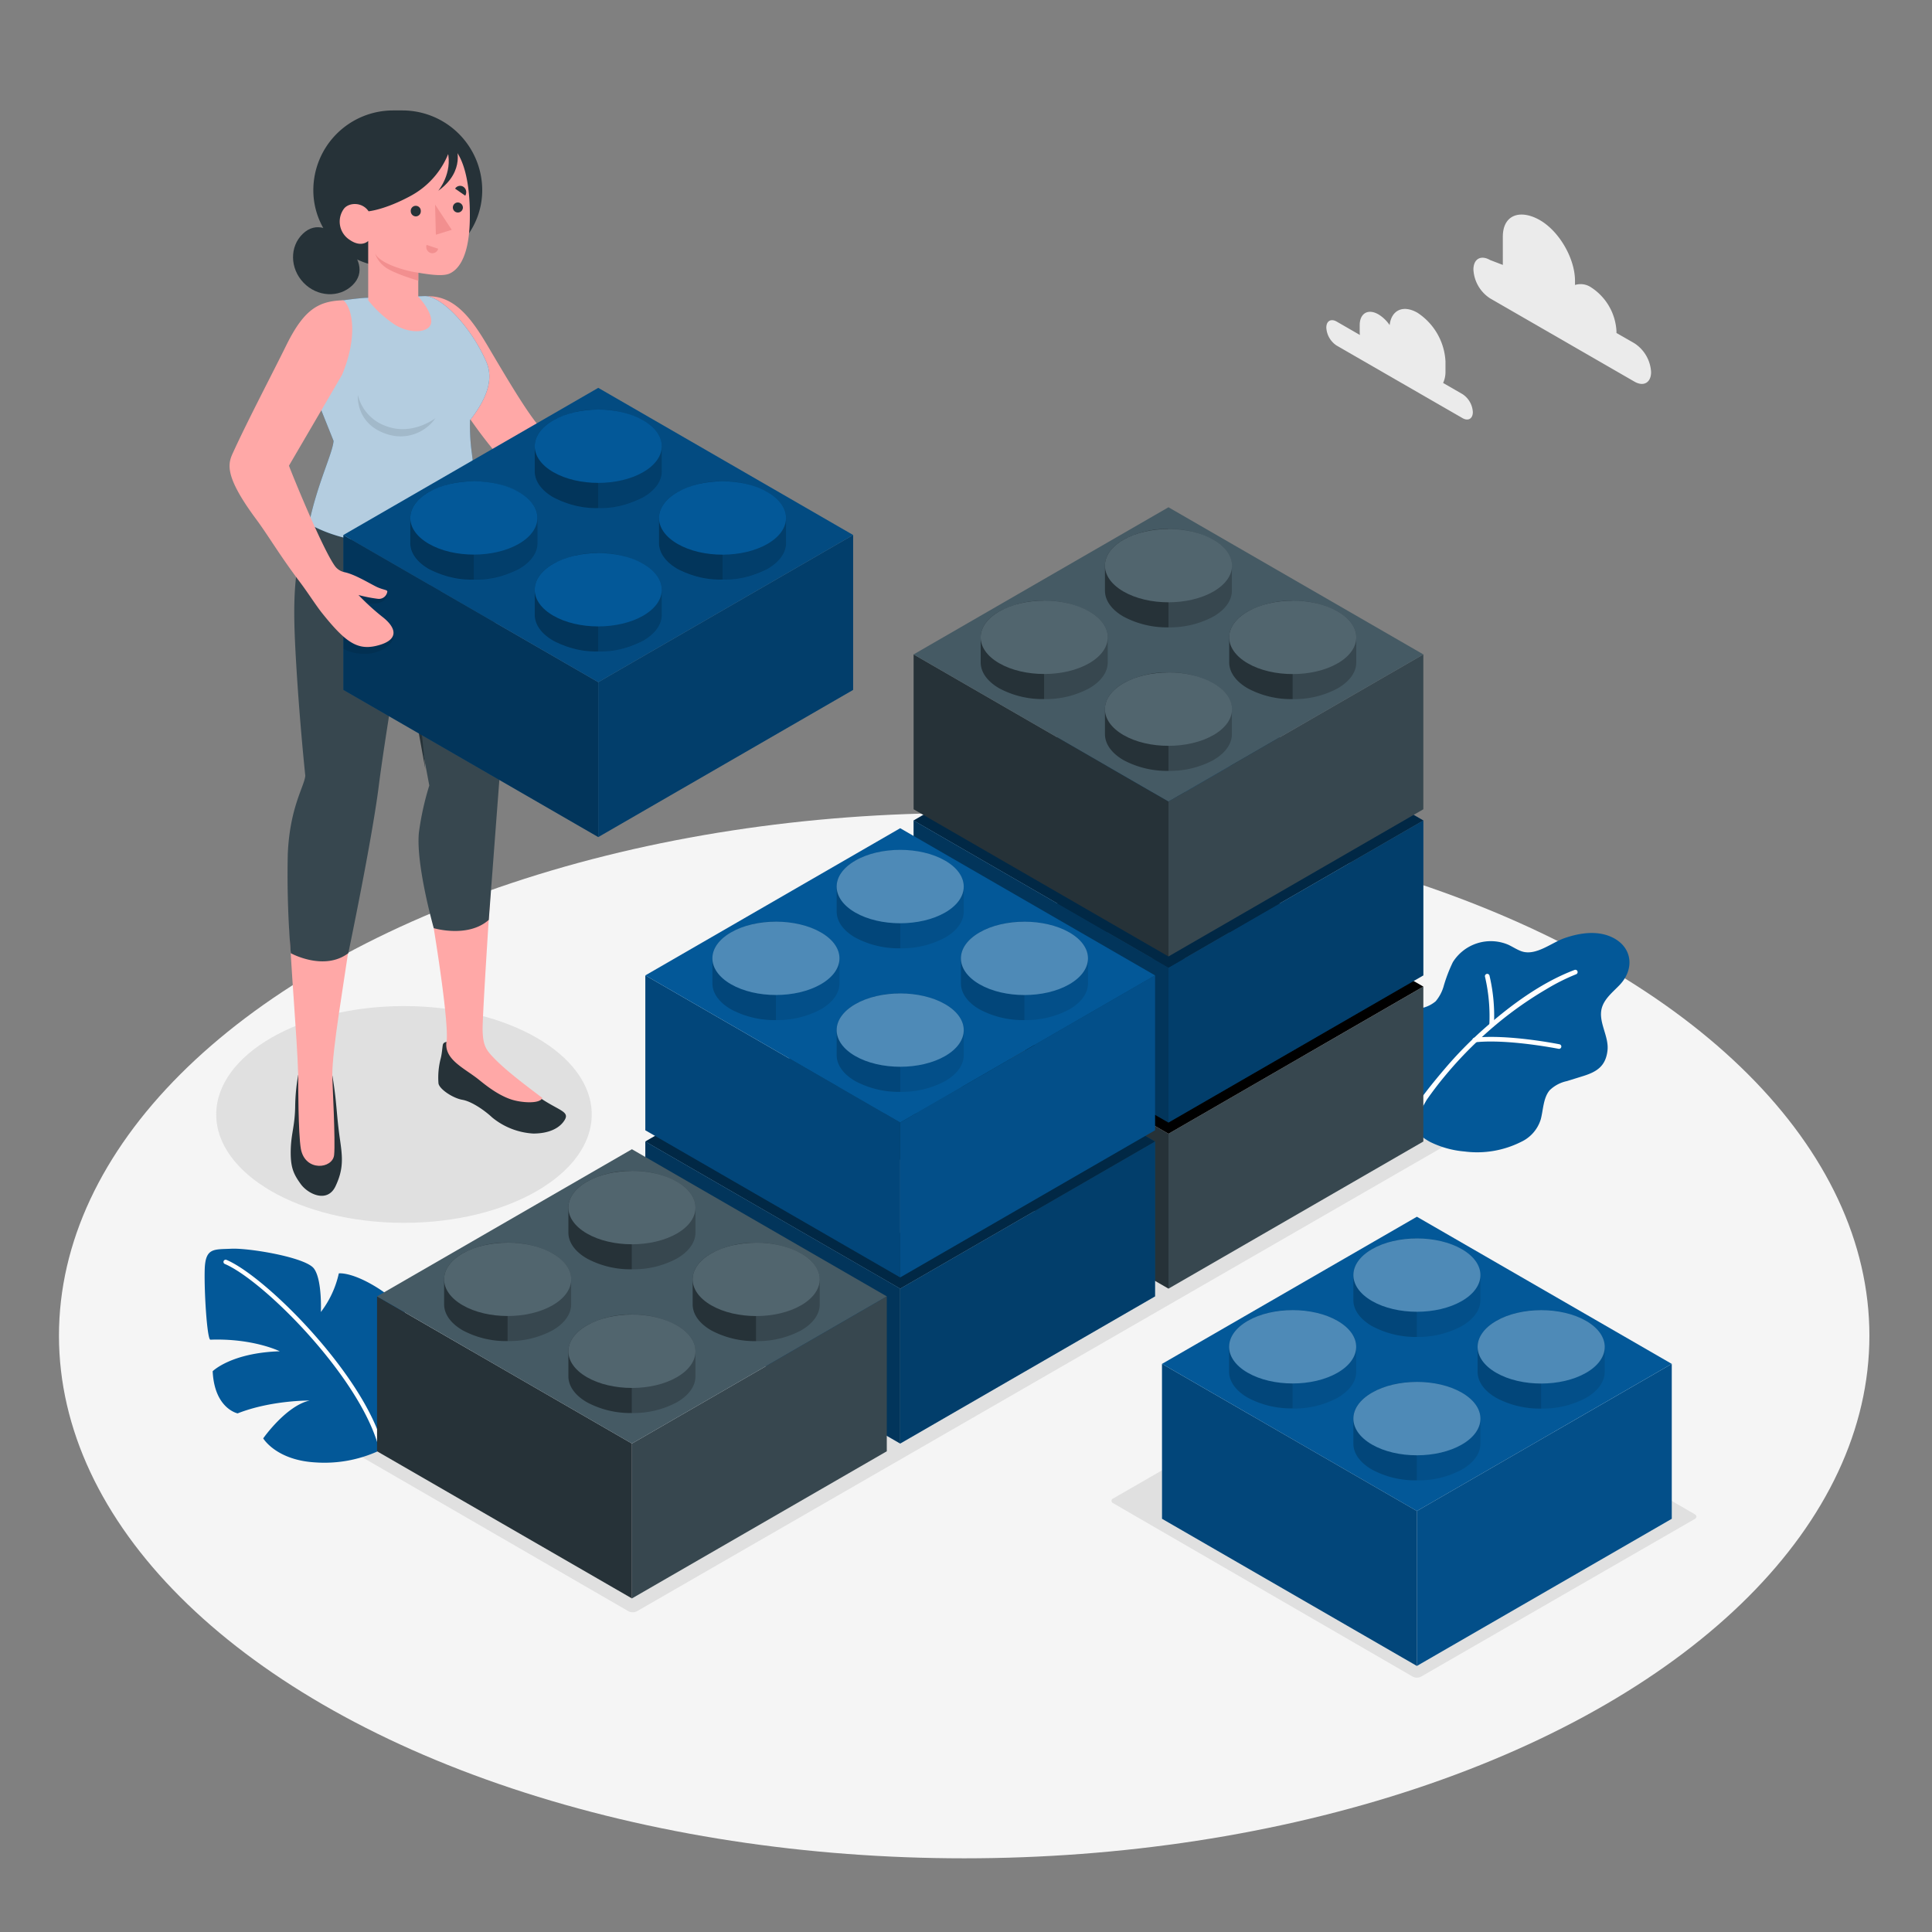 <svg xmlns="http://www.w3.org/2000/svg" viewBox="0 0 500 500"><rect x="0" y="0" width="500" height="500" fill="#808080" stroke="none"/><g id="freepik--Floor--inject-86"><ellipse id="freepik--floor--inject-86" cx="249.53" cy="345.67" rx="234.27" ry="135.26" style="fill:#f5f5f5"></ellipse></g><g id="freepik--Shadows--inject-86"><path id="freepik--Shadow--inject-86" d="M438.58,391.87,361.09,347a2.37,2.37,0,0,0-2.17,0l-70.81,40.79a.66.66,0,0,0,0,1.25l77.5,44.87a2.35,2.35,0,0,0,2.16,0l70.82-40.79C439.18,392.78,439.18,392.22,438.58,391.87Z" style="fill:#e0e0e0"></path><path id="freepik--shadow--inject-86" d="M375,294.68l-77.5-44.87a2.41,2.41,0,0,0-2.16,0L85.17,370.92c-.6.34-.6.9,0,1.25L162.66,417a2.38,2.38,0,0,0,2.16,0L375,295.93A.66.66,0,0,0,375,294.68Z" style="fill:#e0e0e0"></path><ellipse id="freepik--shadow--inject-86" cx="104.55" cy="288.42" rx="48.59" ry="28.05" style="fill:#e0e0e0"></ellipse></g><g id="freepik--Plants--inject-86"><g id="freepik--Plant--inject-86"><path d="M98.73,375.14a33.61,33.61,0,0,1-17.09,3.33c-10.19-.57-13.52-6.22-13.52-6.22s5.87-8.41,12-9.79c0,0-9.91-.11-18.62,3.32,0,0-6-1.2-6.46-10.91,0,0,4.76-4.76,17.37-5.16,0,0-6.88-3.4-17.95-3-.85.14-1.65-12.46-1.48-18.16s2.36-5.16,6.88-5.38,19.22,2.2,21.39,5.13,1.79,11.25,1.79,11.25a25.61,25.61,0,0,0,4.65-10s2.87-.41,8.77,3c10.87,6.27,11.7,13.59,11.81,19.15C108.42,357.87,106.53,369.37,98.73,375.14Z" style="fill:#035898"></path><path d="M98.61,375.7a.59.59,0,0,1-.43-.42c-4.39-18.25-29.82-43.83-40-48.17a.57.57,0,1,1,.45-1.05C69,330.48,94.83,356.48,99.28,375a.55.55,0,0,1-.41.68A.46.46,0,0,1,98.61,375.7Z" style="fill:#fff"></path></g><g id="freepik--plant--inject-86"><path d="M361,284.65a24.83,24.83,0,0,1-1.34-4.86,20.67,20.67,0,0,1,.91-11.11,13.77,13.77,0,0,1,7.67-7.86,8.21,8.21,0,0,0,3.32-1.7,10.54,10.54,0,0,0,2-3.69A39.32,39.32,0,0,1,376,249a11.58,11.58,0,0,1,14.33-4.51c1.14.53,2.18,1.24,3.35,1.67,3.73,1.37,7.83-2.2,11.23-3.38,4.05-1.4,8.78-2.1,12.72,0,4.93,2.64,5.33,8.15,1.52,12.14-1.79,1.87-4,3.58-4.64,6.09-.9,3.63,2,7.29,1.49,11-.5,3.94-2.76,5.39-6.4,6.51l-4.09,1.27a9.07,9.07,0,0,0-4.44,2.35c-1.71,2-1.67,5.18-2.34,7.6a9.51,9.51,0,0,1-5.1,5.79A25.32,25.32,0,0,1,379,298a24.81,24.81,0,0,1-8.85-2.45c-4-2.12-7.24-6.38-9-10.47Z" style="fill:#035898"></path><path d="M365.56,289c1.18.67,3.18-3.68,3.76-4.49,1.47-2.09,3-4.11,4.65-6.08a100,100,0,0,1,9.51-10A95.85,95.85,0,0,1,400.2,256a52.75,52.75,0,0,1,7.7-3.86.6.6,0,0,0,.35-.77.58.58,0,0,0-.76-.35c-8.66,3.27-16.72,9.26-23.57,15.34a101.46,101.46,0,0,0-10.09,10.33c-1.22,1.43-9.55,11.2-8.35,12.2Z" style="fill:#fff"></path><path d="M381.65,269.74h.14c8.42-.91,21.44,1.67,21.57,1.69a.6.6,0,0,0,.7-.47.59.59,0,0,0-.47-.7c-.54-.11-13.32-2.63-21.93-1.71a.59.59,0,0,0,0,1.18Z" style="fill:#fff"></path><path d="M386,265.82h0a.59.59,0,0,0,.63-.56,45.16,45.16,0,0,0-1.16-12.81.6.6,0,0,0-1.16.3,45,45,0,0,1,1.13,12.44A.6.6,0,0,0,386,265.82Z" style="fill:#fff"></path></g></g><g id="freepik--Blocks--inject-86"><g id="freepik--black-block--inject-86"><polygon points="368.36 295.42 302.4 333.5 302.4 293.42 368.36 255.33 368.36 295.42" style="fill:#37474f"></polygon><polygon points="236.44 295.42 302.4 333.5 302.4 293.42 236.44 255.33 236.44 295.42" style="fill:#263238"></polygon><polygon points="368.36 255.33 302.4 217.25 236.44 255.33 302.4 293.42 368.36 255.33"></polygon><path d="M314,262.79c3.21,1.85,4.81,4.28,4.81,6.71V276c0,2.43-1.6,4.86-4.81,6.71a23.81,23.81,0,0,1-11.63,2.78V260A23.7,23.7,0,0,1,314,262.79Z" style="fill:#37474f"></path><path d="M290.77,262.79c-3.21,1.85-4.81,4.28-4.81,6.71V276c0,2.43,1.6,4.86,4.81,6.71a23.81,23.81,0,0,0,11.63,2.78V260A23.7,23.7,0,0,0,290.77,262.79Z" style="fill:#263238"></path><path d="M290.77,262.79c-6.42,3.7-6.42,9.71,0,13.42s16.83,3.71,23.26,0,6.42-9.72,0-13.42S297.19,259.08,290.77,262.79Z" style="fill:#455a64"></path><path d="M290.77,262.79c-6.42,3.7-6.42,9.71,0,13.42s16.83,3.71,23.26,0,6.42-9.72,0-13.42S297.19,259.08,290.77,262.79Z" style="fill:#fff;opacity:0.07"></path><path d="M314,225.64c3.21,1.85,4.81,4.28,4.81,6.71v6.49c0,2.43-1.6,4.86-4.81,6.71a23.7,23.7,0,0,1-11.63,2.78V222.86A23.81,23.81,0,0,1,314,225.64Z" style="fill:#37474f"></path><path d="M290.77,225.64c-3.21,1.85-4.81,4.28-4.81,6.71v6.49c0,2.43,1.6,4.86,4.81,6.71a23.7,23.7,0,0,0,11.63,2.78V222.86A23.81,23.81,0,0,0,290.77,225.64Z" style="fill:#263238"></path><path d="M290.77,225.64c-6.42,3.71-6.42,9.72,0,13.43s16.83,3.7,23.26,0,6.42-9.72,0-13.43S297.19,221.93,290.77,225.64Z" style="fill:#455a64"></path><path d="M290.77,225.64c-6.42,3.71-6.42,9.72,0,13.43s16.83,3.7,23.26,0,6.42-9.72,0-13.43S297.19,221.93,290.77,225.64Z" style="fill:#fff;opacity:0.07"></path><path d="M346.18,244.22c3.21,1.85,4.82,4.28,4.82,6.71v6.49c0,2.43-1.61,4.86-4.82,6.71a23.77,23.77,0,0,1-11.62,2.78V241.44A23.66,23.66,0,0,1,346.18,244.22Z" style="fill:#37474f"></path><path d="M322.93,244.22c-3.21,1.85-4.81,4.28-4.81,6.71v6.49c0,2.43,1.6,4.86,4.81,6.71a23.81,23.81,0,0,0,11.63,2.78V241.44A23.7,23.7,0,0,0,322.93,244.22Z" style="fill:#263238"></path><path d="M322.93,244.22c-6.42,3.7-6.42,9.71,0,13.42s16.83,3.71,23.25,0,6.43-9.72,0-13.42S329.35,240.51,322.93,244.22Z" style="fill:#455a64"></path><path d="M322.93,244.22c-6.42,3.7-6.42,9.71,0,13.42s16.83,3.71,23.25,0,6.43-9.72,0-13.42S329.35,240.51,322.93,244.22Z" style="fill:#fff;opacity:0.07"></path><path d="M281.87,244.2c3.21,1.86,4.81,4.29,4.81,6.72v6.49c0,2.42-1.6,4.85-4.81,6.71a23.81,23.81,0,0,1-11.63,2.78V241.42A23.81,23.81,0,0,1,281.87,244.2Z" style="fill:#37474f"></path><path d="M258.61,244.2c-3.21,1.86-4.81,4.29-4.81,6.72v6.49c0,2.42,1.6,4.85,4.81,6.71a23.81,23.81,0,0,0,11.63,2.78V241.42A23.81,23.81,0,0,0,258.61,244.2Z" style="fill:#263238"></path><path d="M258.61,244.2c-6.42,3.71-6.42,9.72,0,13.43s16.84,3.71,23.26,0,6.42-9.72,0-13.43S265,240.5,258.61,244.2Z" style="fill:#455a64"></path><path d="M258.61,244.2c-6.42,3.71-6.42,9.72,0,13.43s16.84,3.71,23.26,0,6.42-9.72,0-13.43S265,240.5,258.61,244.2Z" style="fill:#fff;opacity:0.07"></path></g><g id="freepik--color-block--inject-86"><polygon points="432.65 393.06 366.69 431.14 366.69 391.05 432.65 352.97 432.65 393.06" style="fill:#035898"></polygon><polygon points="432.65 393.06 366.69 431.14 366.69 391.05 432.65 352.97 432.65 393.06" style="opacity:0.1"></polygon><polygon points="300.74 393.06 366.69 431.14 366.69 391.05 300.73 352.97 300.74 393.06" style="fill:#035898"></polygon><polygon points="300.74 393.06 366.69 431.14 366.69 391.05 300.73 352.97 300.74 393.06" style="opacity:0.2"></polygon><polygon points="432.65 352.97 366.69 314.89 300.73 352.97 366.69 391.05 432.65 352.97" style="fill:#035898"></polygon><path d="M383.13,330c0-2.43-1.6-4.86-4.81-6.71-6.42-3.71-16.83-3.71-23.25,0-3.21,1.85-4.82,4.28-4.82,6.71v6.49c0,2.43,1.61,4.85,4.82,6.71,6.42,3.71,16.83,3.71,23.25,0,3.21-1.86,4.82-4.28,4.81-6.71Z" style="fill:#035898"></path><path d="M378.32,323.28c3.21,1.85,4.82,4.28,4.81,6.71v6.49c0,2.43-1.6,4.85-4.81,6.71A23.81,23.81,0,0,1,366.69,346V320.5A23.7,23.7,0,0,1,378.32,323.28Z" style="opacity:0.1"></path><path d="M355.07,323.28c-3.21,1.85-4.82,4.28-4.82,6.71v6.49c0,2.43,1.61,4.85,4.82,6.71A23.8,23.8,0,0,0,366.69,346V320.5A23.69,23.69,0,0,0,355.07,323.28Z" style="opacity:0.2"></path><path d="M355.07,323.28c-6.42,3.7-6.42,9.71,0,13.42s16.83,3.71,23.25,0,6.42-9.72,0-13.42S361.49,319.57,355.07,323.28Z" style="fill:#035898"></path><path d="M355.07,323.28c-6.42,3.7-6.42,9.71,0,13.42s16.83,3.71,23.25,0,6.42-9.72,0-13.42S361.49,319.57,355.07,323.28Z" style="fill:#fff;opacity:0.3"></path><path d="M383.13,367.13c0-2.42-1.6-4.85-4.81-6.71-6.42-3.71-16.83-3.71-23.25,0-3.21,1.86-4.82,4.28-4.82,6.71v6.49c0,2.43,1.61,4.86,4.82,6.71,6.42,3.71,16.83,3.71,23.25,0,3.21-1.85,4.82-4.28,4.81-6.71Z" style="fill:#035898"></path><path d="M378.32,360.42c3.21,1.86,4.82,4.28,4.81,6.71v6.49c0,2.43-1.6,4.86-4.81,6.71a23.59,23.59,0,0,1-11.63,2.78V357.64A23.81,23.81,0,0,1,378.32,360.42Z" style="opacity:0.1"></path><path d="M355.07,360.42c-3.21,1.86-4.82,4.28-4.82,6.71v6.49c0,2.43,1.61,4.86,4.82,6.71a23.58,23.58,0,0,0,11.62,2.78V357.64A23.8,23.8,0,0,0,355.07,360.42Z" style="opacity:0.2"></path><path d="M355.07,360.42c-6.42,3.71-6.42,9.72,0,13.43s16.83,3.7,23.25,0,6.42-9.72,0-13.43S361.49,356.71,355.07,360.42Z" style="fill:#035898"></path><path d="M355.07,360.42c-6.42,3.71-6.42,9.72,0,13.43s16.83,3.7,23.25,0,6.42-9.72,0-13.43S361.49,356.71,355.07,360.42Z" style="fill:#fff;opacity:0.3"></path><path d="M351,348.55c0-2.43-1.61-4.86-4.82-6.71-6.42-3.71-16.83-3.71-23.25,0-3.21,1.85-4.82,4.28-4.82,6.71V355c0,2.43,1.61,4.86,4.82,6.71,6.42,3.71,16.83,3.71,23.25,0,3.21-1.85,4.82-4.28,4.82-6.71C351,353.24,351,350.35,351,348.55Z" style="fill:#035898"></path><path d="M346.16,341.84c3.21,1.85,4.82,4.28,4.82,6.71,0,1.8,0,4.69,0,6.49,0,2.43-1.61,4.86-4.82,6.71a23.7,23.7,0,0,1-11.63,2.78V339.06A23.81,23.81,0,0,1,346.16,341.84Z" style="opacity:0.1"></path><path d="M322.91,341.84c-3.21,1.85-4.82,4.28-4.82,6.71V355c0,2.43,1.61,4.86,4.82,6.71a23.69,23.69,0,0,0,11.62,2.78V339.06A23.8,23.8,0,0,0,322.91,341.84Z" style="opacity:0.2"></path><path d="M322.91,341.84c-6.42,3.71-6.42,9.72,0,13.42s16.83,3.71,23.25,0,6.42-9.71,0-13.42S329.33,338.13,322.91,341.84Z" style="fill:#035898"></path><path d="M322.91,341.84c-6.42,3.71-6.42,9.72,0,13.42s16.83,3.71,23.25,0,6.42-9.71,0-13.42S329.33,338.13,322.91,341.84Z" style="fill:#fff;opacity:0.3"></path><path d="M415.29,348.56c0-2.43-1.6-4.86-4.81-6.71-6.42-3.71-16.83-3.71-23.25,0-3.22,1.85-4.82,4.28-4.82,6.71v6.49c0,2.43,1.6,4.86,4.81,6.71,6.43,3.71,16.84,3.71,23.26,0,3.21-1.85,4.81-4.28,4.81-6.71Z" style="fill:#035898"></path><path d="M410.48,341.85c3.21,1.85,4.81,4.28,4.81,6.71v6.49c0,2.43-1.6,4.86-4.81,6.71a23.7,23.7,0,0,1-11.63,2.78V339.07A23.81,23.81,0,0,1,410.48,341.85Z" style="opacity:0.1"></path><path d="M387.23,341.85c-3.22,1.85-4.82,4.28-4.82,6.71v6.49c0,2.43,1.6,4.86,4.81,6.71a23.73,23.73,0,0,0,11.63,2.78V339.07A23.77,23.77,0,0,0,387.23,341.85Z" style="opacity:0.2"></path><path d="M387.23,341.85c-6.43,3.71-6.43,9.72,0,13.43s16.84,3.7,23.26,0,6.42-9.72,0-13.43S393.65,338.14,387.23,341.85Z" style="fill:#035898"></path><path d="M387.23,341.85c-6.43,3.71-6.43,9.72,0,13.43s16.84,3.7,23.26,0,6.42-9.72,0-13.43S393.65,338.14,387.23,341.85Z" style="fill:#fff;opacity:0.3"></path></g><g id="freepik--dark-color-block--inject-86"><polygon points="368.36 252.43 302.4 290.51 302.4 250.42 368.36 212.34 368.36 252.43" style="fill:#035898"></polygon><polygon points="368.36 252.43 302.4 290.51 302.4 250.42 368.36 212.34 368.36 252.43" style="opacity:0.3"></polygon><polygon points="236.44 252.43 302.4 290.51 302.4 250.42 236.44 212.34 236.44 252.43" style="fill:#035898"></polygon><polygon points="236.44 252.43 302.4 290.51 302.4 250.42 236.44 212.34 236.44 252.43" style="opacity:0.4"></polygon><polygon points="368.36 212.34 302.4 174.26 236.44 212.34 302.4 250.42 368.36 212.34" style="fill:#035898"></polygon><polygon points="368.36 212.34 302.4 174.26 236.44 212.34 302.4 250.42 368.36 212.34" style="opacity:0.55"></polygon><path d="M318.84,189.36c0-2.43-1.6-4.86-4.81-6.71-6.42-3.71-16.84-3.71-23.26,0-3.21,1.85-4.81,4.28-4.81,6.71v6.49c0,2.43,1.6,4.86,4.81,6.71,6.42,3.71,16.83,3.71,23.26,0,3.21-1.85,4.81-4.28,4.81-6.71Z" style="fill:#035898"></path><path d="M314,182.65c3.21,1.85,4.81,4.28,4.81,6.71v6.49c0,2.43-1.6,4.86-4.81,6.71a23.81,23.81,0,0,1-11.63,2.78V179.87A23.7,23.7,0,0,1,314,182.65Z" style="opacity:0.3"></path><path d="M290.77,182.65c-3.21,1.85-4.81,4.28-4.81,6.71v6.49c0,2.43,1.6,4.86,4.81,6.71a23.81,23.81,0,0,0,11.63,2.78V179.87A23.7,23.7,0,0,0,290.77,182.65Z" style="opacity:0.4"></path><path d="M290.77,182.65c-6.42,3.7-6.42,9.71,0,13.42s16.83,3.71,23.26,0,6.42-9.72,0-13.42S297.19,178.94,290.77,182.65Z" style="fill:#035898"></path><path d="M290.77,182.65c-6.42,3.7-6.42,9.71,0,13.42s16.83,3.71,23.26,0,6.42-9.72,0-13.42S297.19,178.94,290.77,182.65Z" style="fill:#fff;opacity:0.3"></path><path d="M318.84,226.51c0-2.43-1.6-4.86-4.81-6.72-6.42-3.7-16.84-3.7-23.26,0-3.21,1.86-4.81,4.29-4.81,6.71V233c0,2.43,1.6,4.86,4.81,6.72,6.42,3.7,16.83,3.7,23.26,0,3.21-1.86,4.81-4.29,4.81-6.72Z" style="fill:#035898"></path><path d="M314,219.79c3.21,1.86,4.81,4.29,4.81,6.71V233c0,2.43-1.6,4.86-4.81,6.72a23.81,23.81,0,0,1-11.63,2.78V217A23.81,23.81,0,0,1,314,219.79Z" style="opacity:0.3"></path><path d="M290.77,219.79c-3.21,1.86-4.81,4.29-4.81,6.71V233c0,2.43,1.6,4.86,4.81,6.72a23.81,23.81,0,0,0,11.63,2.78V217A23.81,23.81,0,0,0,290.77,219.79Z" style="opacity:0.4"></path><path d="M290.77,219.79c-6.42,3.71-6.42,9.72,0,13.43s16.83,3.71,23.26,0,6.42-9.72,0-13.43S297.19,216.09,290.77,219.79Z" style="fill:#035898"></path><path d="M290.77,219.79c-6.42,3.71-6.42,9.72,0,13.43s16.83,3.71,23.26,0,6.42-9.72,0-13.43S297.19,216.09,290.77,219.79Z" style="fill:#fff;opacity:0.3"></path><path d="M286.68,207.92c0-2.43-1.6-4.86-4.81-6.71-6.42-3.71-16.83-3.71-23.26,0-3.21,1.85-4.81,4.28-4.81,6.71v6.49c0,2.43,1.6,4.86,4.81,6.71,6.42,3.71,16.84,3.71,23.26,0,3.21-1.85,4.81-4.28,4.81-6.71Z" style="fill:#035898"></path><path d="M281.87,201.21c3.21,1.85,4.81,4.28,4.81,6.71v6.49c0,2.43-1.6,4.86-4.81,6.71a23.7,23.7,0,0,1-11.63,2.78V198.43A23.81,23.81,0,0,1,281.87,201.21Z" style="opacity:0.3"></path><path d="M258.61,201.21c-3.21,1.85-4.81,4.28-4.81,6.71v6.49c0,2.43,1.6,4.86,4.81,6.71a23.7,23.7,0,0,0,11.63,2.78V198.43A23.81,23.81,0,0,0,258.61,201.21Z" style="opacity:0.4"></path><path d="M258.61,201.21c-6.42,3.71-6.42,9.72,0,13.43s16.84,3.7,23.26,0,6.42-9.72,0-13.43S265,197.5,258.61,201.21Z" style="fill:#035898"></path><path d="M258.61,201.21c-6.42,3.71-6.42,9.72,0,13.43s16.84,3.7,23.26,0,6.42-9.72,0-13.43S265,197.5,258.61,201.21Z" style="fill:#fff;opacity:0.3"></path><path d="M351,207.93c0-2.42-1.6-4.85-4.82-6.71-6.42-3.71-16.83-3.71-23.25,0-3.21,1.86-4.81,4.28-4.81,6.71v6.49c0,2.43,1.6,4.86,4.81,6.71,6.42,3.71,16.83,3.71,23.25,0,3.22-1.85,4.82-4.28,4.82-6.71Z" style="fill:#035898"></path><path d="M346.18,201.22c3.21,1.86,4.82,4.28,4.82,6.71v6.49c0,2.43-1.61,4.86-4.82,6.71a23.66,23.66,0,0,1-11.62,2.78V198.44A23.77,23.77,0,0,1,346.18,201.22Z" style="opacity:0.3"></path><path d="M322.93,201.22c-3.21,1.86-4.81,4.28-4.81,6.71v6.49c0,2.43,1.6,4.86,4.81,6.71a23.7,23.7,0,0,0,11.63,2.78V198.44A23.81,23.81,0,0,0,322.93,201.22Z" style="opacity:0.4"></path><path d="M322.93,201.22c-6.42,3.71-6.42,9.72,0,13.43s16.83,3.7,23.25,0,6.43-9.72,0-13.43S329.35,197.51,322.93,201.22Z" style="fill:#035898"></path><path d="M322.93,201.22c-6.42,3.71-6.42,9.72,0,13.43s16.83,3.7,23.25,0,6.43-9.72,0-13.43S329.35,197.51,322.93,201.22Z" style="fill:#fff;opacity:0.3"></path></g><g id="freepik--dark-color-block--inject-86"><polygon points="298.93 335.5 232.97 373.59 232.97 333.5 298.93 295.42 298.93 335.5" style="fill:#035898"></polygon><polygon points="298.93 335.5 232.97 373.59 232.97 333.5 298.93 295.42 298.93 335.5" style="opacity:0.3"></polygon><polygon points="167.01 335.5 232.97 373.59 232.97 333.5 167.01 295.42 167.01 335.5" style="fill:#035898"></polygon><polygon points="167.01 335.5 232.97 373.59 232.97 333.5 167.01 295.42 167.01 335.5" style="opacity:0.4"></polygon><polygon points="298.93 295.42 232.97 257.34 167.01 295.42 232.97 333.5 298.93 295.42" style="fill:#035898"></polygon><polygon points="298.93 295.42 232.97 257.34 167.01 295.42 232.97 333.5 298.93 295.42" style="opacity:0.55"></polygon><path d="M249.41,272.44c0-2.43-1.6-4.86-4.81-6.71-6.42-3.71-16.83-3.71-23.26,0-3.21,1.85-4.81,4.28-4.81,6.71v6.49c0,2.43,1.6,4.86,4.81,6.71,6.42,3.71,16.84,3.71,23.26,0,3.21-1.85,4.81-4.28,4.81-6.71Z" style="fill:#035898"></path><path d="M244.6,265.73c3.21,1.85,4.81,4.28,4.81,6.71v6.49c0,2.43-1.6,4.86-4.81,6.71A23.81,23.81,0,0,1,233,288.42V263A23.7,23.7,0,0,1,244.6,265.73Z" style="opacity:0.3"></path><path d="M221.34,265.73c-3.21,1.85-4.81,4.28-4.81,6.71v6.49c0,2.43,1.6,4.86,4.81,6.71A23.81,23.81,0,0,0,233,288.42V263A23.7,23.7,0,0,0,221.34,265.73Z" style="opacity:0.4"></path><path d="M221.34,265.73c-6.42,3.7-6.42,9.71,0,13.42s16.84,3.71,23.26,0,6.42-9.72,0-13.42S227.77,262,221.34,265.73Z" style="fill:#035898"></path><path d="M221.34,265.73c-6.42,3.7-6.42,9.71,0,13.42s16.84,3.71,23.26,0,6.42-9.72,0-13.42S227.77,262,221.34,265.73Z" style="fill:#fff;opacity:0.3"></path><path d="M249.41,309.58c0-2.42-1.6-4.85-4.81-6.71-6.42-3.71-16.83-3.71-23.26,0-3.21,1.86-4.81,4.28-4.81,6.71v6.49c0,2.43,1.6,4.86,4.81,6.71,6.42,3.71,16.84,3.71,23.26,0,3.21-1.85,4.81-4.28,4.81-6.71Z" style="fill:#035898"></path><path d="M244.6,302.87c3.21,1.86,4.81,4.28,4.81,6.71v6.49c0,2.43-1.6,4.86-4.81,6.71A23.71,23.71,0,0,1,233,325.57V300.09A23.81,23.81,0,0,1,244.6,302.87Z" style="opacity:0.3"></path><path d="M221.34,302.87c-3.21,1.86-4.81,4.28-4.81,6.71v6.49c0,2.43,1.6,4.86,4.81,6.71A23.71,23.71,0,0,0,233,325.57V300.09A23.81,23.81,0,0,0,221.34,302.87Z" style="opacity:0.4"></path><path d="M221.34,302.87c-6.42,3.71-6.42,9.72,0,13.43s16.84,3.7,23.26,0,6.42-9.72,0-13.43S227.77,299.16,221.34,302.87Z" style="fill:#035898"></path><path d="M221.34,302.87c-6.42,3.71-6.42,9.72,0,13.43s16.84,3.7,23.26,0,6.42-9.72,0-13.43S227.77,299.16,221.34,302.87Z" style="fill:#fff;opacity:0.3"></path><path d="M217.25,291c0-2.43-1.6-4.86-4.81-6.71-6.42-3.71-16.83-3.71-23.26,0-3.21,1.85-4.81,4.28-4.81,6.71v6.49c0,2.43,1.6,4.86,4.81,6.71,6.42,3.71,16.84,3.71,23.26,0,3.21-1.85,4.81-4.28,4.81-6.71Z" style="fill:#035898"></path><path d="M212.44,284.29c3.21,1.85,4.81,4.28,4.81,6.71v6.49c0,2.43-1.6,4.86-4.81,6.71A23.7,23.7,0,0,1,200.81,307V281.51A23.81,23.81,0,0,1,212.44,284.29Z" style="opacity:0.3"></path><path d="M189.18,284.29c-3.21,1.85-4.81,4.28-4.81,6.71v6.49c0,2.43,1.6,4.86,4.81,6.71A23.7,23.7,0,0,0,200.81,307V281.51A23.84,23.84,0,0,0,189.18,284.29Z" style="opacity:0.4"></path><path d="M189.18,284.29c-6.42,3.71-6.42,9.72,0,13.42s16.84,3.71,23.26,0,6.42-9.71,0-13.42S195.61,280.58,189.18,284.29Z" style="fill:#035898"></path><path d="M189.18,284.29c-6.42,3.71-6.42,9.72,0,13.42s16.84,3.71,23.26,0,6.42-9.71,0-13.42S195.61,280.58,189.18,284.29Z" style="fill:#fff;opacity:0.3"></path><path d="M281.57,291c0-2.43-1.6-4.85-4.82-6.71-6.42-3.71-16.83-3.71-23.25,0-3.21,1.85-4.81,4.28-4.81,6.71v6.49c0,2.43,1.6,4.86,4.81,6.71,6.42,3.71,16.83,3.71,23.25,0,3.22-1.85,4.82-4.28,4.82-6.71Z" style="fill:#035898"></path><path d="M276.75,284.3c3.21,1.85,4.82,4.28,4.82,6.71v6.49c0,2.43-1.6,4.86-4.81,6.71A23.73,23.73,0,0,1,265.13,307V281.52A23.77,23.77,0,0,1,276.75,284.3Z" style="opacity:0.3"></path><path d="M253.5,284.3c-3.21,1.85-4.81,4.28-4.81,6.71v6.49c0,2.43,1.6,4.86,4.81,6.71A23.7,23.7,0,0,0,265.13,307V281.52A23.81,23.81,0,0,0,253.5,284.3Z" style="opacity:0.4"></path><path d="M253.5,284.3c-6.42,3.71-6.42,9.72,0,13.43s16.83,3.7,23.25,0,6.43-9.72,0-13.43S259.92,280.59,253.5,284.3Z" style="fill:#035898"></path><path d="M253.5,284.3c-6.42,3.71-6.42,9.72,0,13.43s16.83,3.7,23.25,0,6.43-9.72,0-13.43S259.92,280.59,253.5,284.3Z" style="fill:#fff;opacity:0.3"></path></g><g id="freepik--color-block--inject-86"><polygon points="298.93 292.51 232.97 330.59 232.97 290.51 298.93 252.43 298.93 292.51" style="fill:#035898"></polygon><polygon points="298.93 292.51 232.97 330.59 232.97 290.51 298.93 252.43 298.93 292.51" style="opacity:0.1"></polygon><polygon points="167.01 292.51 232.97 330.59 232.97 290.51 167.01 252.43 167.01 292.51" style="fill:#035898"></polygon><polygon points="167.01 292.51 232.97 330.59 232.97 290.51 167.01 252.43 167.01 292.51" style="opacity:0.2"></polygon><polygon points="298.93 252.43 232.97 214.34 167.01 252.43 232.97 290.51 298.93 252.43" style="fill:#035898"></polygon><path d="M249.41,229.44c0-2.43-1.6-4.85-4.81-6.71-6.42-3.71-16.83-3.71-23.26,0-3.21,1.86-4.81,4.28-4.81,6.71v6.49c0,2.43,1.6,4.86,4.81,6.71,6.42,3.71,16.84,3.71,23.26,0,3.21-1.85,4.81-4.28,4.81-6.71Z" style="fill:#035898"></path><path d="M244.6,222.73c3.21,1.86,4.81,4.28,4.81,6.71v6.49c0,2.43-1.6,4.86-4.81,6.71A23.7,23.7,0,0,1,233,245.42V220A23.81,23.81,0,0,1,244.6,222.73Z" style="opacity:0.1"></path><path d="M221.34,222.73c-3.21,1.86-4.81,4.28-4.81,6.71v6.49c0,2.43,1.6,4.86,4.81,6.71A23.7,23.7,0,0,0,233,245.42V220A23.81,23.81,0,0,0,221.34,222.73Z" style="opacity:0.2"></path><path d="M221.34,222.73c-6.42,3.71-6.42,9.72,0,13.43s16.84,3.7,23.26,0,6.42-9.72,0-13.43S227.77,219,221.34,222.73Z" style="fill:#035898"></path><path d="M221.34,222.73c-6.42,3.71-6.42,9.72,0,13.43s16.84,3.7,23.26,0,6.42-9.72,0-13.43S227.77,219,221.34,222.73Z" style="fill:#fff;opacity:0.3"></path><path d="M249.41,266.59c0-2.43-1.6-4.86-4.81-6.71-6.42-3.71-16.83-3.71-23.26,0-3.21,1.85-4.81,4.28-4.81,6.71v6.49c0,2.43,1.6,4.86,4.81,6.71,6.42,3.71,16.84,3.71,23.26,0,3.21-1.85,4.81-4.28,4.81-6.71Z" style="fill:#035898"></path><path d="M244.6,259.88c3.21,1.85,4.81,4.28,4.81,6.71v6.49c0,2.43-1.6,4.86-4.81,6.71A23.81,23.81,0,0,1,233,282.57V257.1A23.7,23.7,0,0,1,244.6,259.88Z" style="opacity:0.1"></path><path d="M221.34,259.88c-3.21,1.85-4.81,4.28-4.81,6.71v6.49c0,2.43,1.6,4.86,4.81,6.71A23.81,23.81,0,0,0,233,282.57V257.1A23.7,23.7,0,0,0,221.34,259.88Z" style="opacity:0.2"></path><path d="M221.34,259.88c-6.42,3.71-6.42,9.72,0,13.42s16.84,3.71,23.26,0,6.42-9.71,0-13.42S227.77,256.17,221.34,259.88Z" style="fill:#035898"></path><path d="M221.34,259.88c-6.42,3.71-6.42,9.72,0,13.42s16.84,3.71,23.26,0,6.42-9.71,0-13.42S227.77,256.17,221.34,259.88Z" style="fill:#fff;opacity:0.3"></path><path d="M217.25,248c0-2.43-1.6-4.86-4.81-6.71-6.42-3.71-16.83-3.71-23.26,0-3.21,1.85-4.81,4.28-4.81,6.71v6.49c0,2.43,1.6,4.85,4.81,6.71,6.42,3.7,16.84,3.71,23.26,0,3.21-1.86,4.81-4.29,4.81-6.71Z" style="fill:#035898"></path><path d="M212.44,241.3c3.21,1.85,4.81,4.28,4.81,6.71v6.49c0,2.43-1.6,4.85-4.81,6.71A23.81,23.81,0,0,1,200.81,264V238.51A23.71,23.71,0,0,1,212.44,241.3Z" style="opacity:0.1"></path><path d="M189.18,241.3c-3.21,1.85-4.81,4.28-4.81,6.71v6.49c0,2.43,1.6,4.85,4.81,6.71A23.81,23.81,0,0,0,200.81,264V238.51A23.73,23.73,0,0,0,189.18,241.3Z" style="opacity:0.2"></path><path d="M189.18,241.3c-6.42,3.7-6.42,9.71,0,13.42s16.84,3.71,23.26,0,6.42-9.72,0-13.42S195.61,237.59,189.18,241.3Z" style="fill:#035898"></path><path d="M189.18,241.3c-6.42,3.7-6.42,9.71,0,13.42s16.84,3.71,23.26,0,6.42-9.72,0-13.42S195.61,237.59,189.18,241.3Z" style="fill:#fff;opacity:0.3"></path><path d="M281.57,248c0-2.43-1.6-4.86-4.82-6.71-6.42-3.71-16.83-3.71-23.25,0-3.21,1.85-4.81,4.28-4.81,6.71v6.49c0,2.43,1.6,4.86,4.81,6.71,6.42,3.71,16.83,3.71,23.25,0,3.22-1.85,4.82-4.28,4.82-6.71Z" style="fill:#035898"></path><path d="M276.75,241.31c3.21,1.85,4.82,4.28,4.82,6.71v6.49c0,2.43-1.6,4.86-4.81,6.71A23.84,23.84,0,0,1,265.13,264V238.53A23.66,23.66,0,0,1,276.75,241.31Z" style="opacity:0.1"></path><path d="M253.5,241.31c-3.21,1.85-4.81,4.28-4.81,6.71v6.49c0,2.43,1.6,4.86,4.81,6.71A23.81,23.81,0,0,0,265.13,264V238.53A23.7,23.7,0,0,0,253.5,241.31Z" style="opacity:0.2"></path><path d="M253.5,241.31c-6.42,3.7-6.42,9.71,0,13.42s16.83,3.71,23.25,0,6.43-9.72,0-13.42S259.92,237.6,253.5,241.31Z" style="fill:#035898"></path><path d="M253.5,241.31c-6.42,3.7-6.42,9.71,0,13.42s16.83,3.71,23.25,0,6.43-9.72,0-13.42S259.92,237.6,253.5,241.31Z" style="fill:#fff;opacity:0.3"></path></g><g id="freepik--black-block--inject-86"><polygon points="229.5 375.59 163.54 413.67 163.54 373.59 229.5 335.5 229.5 375.59" style="fill:#37474f"></polygon><polygon points="97.58 375.59 163.54 413.67 163.54 373.59 97.58 335.5 97.58 375.59" style="fill:#263238"></polygon><polygon points="229.5 335.5 163.54 297.42 97.58 335.5 163.54 373.59 229.5 335.5" style="fill:#455a64"></polygon><path d="M175.17,343c3.21,1.85,4.81,4.28,4.81,6.71v6.49c0,2.43-1.6,4.86-4.81,6.71a23.81,23.81,0,0,1-11.63,2.78V340.18A23.7,23.7,0,0,1,175.17,343Z" style="fill:#37474f"></path><path d="M151.91,343c-3.21,1.85-4.81,4.28-4.81,6.71v6.49c0,2.43,1.6,4.86,4.81,6.71a23.81,23.81,0,0,0,11.63,2.78V340.18A23.7,23.7,0,0,0,151.91,343Z" style="fill:#263238"></path><path d="M151.91,343c-6.42,3.7-6.42,9.72,0,13.42s16.84,3.71,23.26,0,6.42-9.71,0-13.42S158.34,339.25,151.91,343Z" style="fill:#455a64"></path><path d="M151.91,343c-6.42,3.7-6.42,9.72,0,13.42s16.84,3.71,23.26,0,6.42-9.71,0-13.42S158.34,339.25,151.91,343Z" style="fill:#fff;opacity:0.07"></path><path d="M175.17,305.81c3.21,1.85,4.81,4.28,4.81,6.71V319c0,2.43-1.6,4.86-4.81,6.71a23.7,23.7,0,0,1-11.63,2.78V303A23.81,23.81,0,0,1,175.17,305.81Z" style="fill:#37474f"></path><path d="M151.91,305.81c-3.21,1.85-4.81,4.28-4.81,6.71V319c0,2.43,1.6,4.86,4.81,6.71a23.7,23.7,0,0,0,11.63,2.78V303A23.81,23.81,0,0,0,151.91,305.81Z" style="fill:#263238"></path><path d="M151.91,305.81c-6.42,3.71-6.42,9.72,0,13.43s16.84,3.7,23.26,0,6.42-9.72,0-13.43S158.34,302.1,151.91,305.81Z" style="fill:#455a64"></path><path d="M151.91,305.81c-6.42,3.71-6.42,9.72,0,13.43s16.84,3.7,23.26,0,6.42-9.72,0-13.43S158.34,302.1,151.91,305.81Z" style="fill:#fff;opacity:0.07"></path><path d="M207.32,324.39c3.21,1.85,4.82,4.28,4.82,6.71v6.49c0,2.43-1.6,4.86-4.81,6.71a23.84,23.84,0,0,1-11.63,2.78V321.61A23.66,23.66,0,0,1,207.32,324.39Z" style="fill:#37474f"></path><path d="M184.07,324.39c-3.21,1.85-4.81,4.28-4.81,6.71v6.49c0,2.43,1.6,4.86,4.81,6.71a23.81,23.81,0,0,0,11.63,2.78V321.61A23.7,23.7,0,0,0,184.07,324.39Z" style="fill:#263238"></path><path d="M184.07,324.39c-6.42,3.7-6.42,9.71,0,13.42s16.83,3.71,23.25,0,6.43-9.72,0-13.42S190.49,320.68,184.07,324.39Z" style="fill:#455a64"></path><path d="M184.07,324.39c-6.42,3.7-6.42,9.71,0,13.42s16.83,3.71,23.25,0,6.43-9.72,0-13.42S190.49,320.68,184.07,324.39Z" style="fill:#fff;opacity:0.07"></path><path d="M143,324.37c3.21,1.86,4.81,4.29,4.81,6.72v6.49c0,2.42-1.6,4.85-4.81,6.71a23.81,23.81,0,0,1-11.63,2.78V321.59A23.81,23.81,0,0,1,143,324.37Z" style="fill:#37474f"></path><path d="M119.75,324.37c-3.21,1.86-4.81,4.29-4.81,6.72v6.49c0,2.42,1.6,4.85,4.81,6.71a23.81,23.81,0,0,0,11.63,2.78V321.59A23.84,23.84,0,0,0,119.75,324.37Z" style="fill:#263238"></path><path d="M119.75,324.37c-6.42,3.71-6.42,9.72,0,13.43s16.84,3.71,23.26,0,6.42-9.72,0-13.42S126.18,320.67,119.75,324.37Z" style="fill:#455a64"></path><path d="M119.75,324.37c-6.42,3.71-6.42,9.72,0,13.43s16.84,3.71,23.26,0,6.42-9.72,0-13.42S126.18,320.67,119.75,324.37Z" style="fill:#fff;opacity:0.07"></path></g><g id="freepik--black-block--inject-86"><polygon points="368.36 209.44 302.4 247.53 302.4 207.44 368.36 169.36 368.36 209.44" style="fill:#37474f"></polygon><polygon points="236.44 209.44 302.4 247.53 302.4 207.44 236.44 169.36 236.44 209.44" style="fill:#263238"></polygon><polygon points="368.36 169.36 302.4 131.28 236.44 169.36 302.4 207.44 368.36 169.36" style="fill:#455a64"></polygon><path d="M314,176.81c3.21,1.86,4.81,4.29,4.81,6.71V190c0,2.43-1.6,4.86-4.81,6.72a23.81,23.81,0,0,1-11.63,2.78V174A23.81,23.81,0,0,1,314,176.81Z" style="fill:#37474f"></path><path d="M290.77,176.81c-3.21,1.86-4.81,4.29-4.81,6.71V190c0,2.43,1.6,4.86,4.81,6.72a23.81,23.81,0,0,0,11.63,2.78V174A23.81,23.81,0,0,0,290.77,176.81Z" style="fill:#263238"></path><path d="M290.77,176.81c-6.42,3.71-6.42,9.72,0,13.43s16.83,3.7,23.26,0,6.42-9.72,0-13.43S297.19,173.11,290.77,176.81Z" style="fill:#455a64"></path><path d="M290.77,176.81c-6.42,3.71-6.42,9.72,0,13.43s16.83,3.7,23.26,0,6.42-9.72,0-13.43S297.19,173.11,290.77,176.81Z" style="fill:#fff;opacity:0.07"></path><path d="M314,139.67c3.21,1.85,4.81,4.28,4.81,6.71v6.49c0,2.43-1.6,4.86-4.81,6.71a23.81,23.81,0,0,1-11.63,2.78V136.89A23.7,23.7,0,0,1,314,139.67Z" style="fill:#37474f"></path><path d="M290.77,139.67c-3.21,1.85-4.81,4.28-4.81,6.71v6.49c0,2.43,1.6,4.86,4.81,6.71a23.81,23.81,0,0,0,11.63,2.78V136.89A23.7,23.7,0,0,0,290.77,139.67Z" style="fill:#263238"></path><path d="M290.77,139.67c-6.42,3.7-6.42,9.71,0,13.42s16.83,3.71,23.26,0,6.42-9.72,0-13.42S297.19,136,290.77,139.67Z" style="fill:#455a64"></path><path d="M290.77,139.67c-6.42,3.7-6.42,9.71,0,13.42s16.83,3.71,23.26,0,6.42-9.72,0-13.42S297.19,136,290.77,139.67Z" style="fill:#fff;opacity:0.07"></path><path d="M346.18,158.24c3.21,1.86,4.82,4.28,4.82,6.71v6.49c0,2.43-1.61,4.86-4.82,6.71a23.66,23.66,0,0,1-11.62,2.78V155.46A23.77,23.77,0,0,1,346.18,158.24Z" style="fill:#37474f"></path><path d="M322.93,158.24c-3.21,1.86-4.81,4.28-4.81,6.71v6.49c0,2.43,1.6,4.86,4.81,6.71a23.7,23.7,0,0,0,11.63,2.78V155.46A23.81,23.81,0,0,0,322.93,158.24Z" style="fill:#263238"></path><path d="M322.93,158.24c-6.42,3.71-6.42,9.72,0,13.43s16.83,3.7,23.25,0,6.43-9.72,0-13.43S329.35,154.53,322.93,158.24Z" style="fill:#455a64"></path><path d="M322.93,158.24c-6.42,3.71-6.42,9.72,0,13.43s16.83,3.7,23.25,0,6.43-9.72,0-13.43S329.35,154.53,322.93,158.24Z" style="fill:#fff;opacity:0.07"></path><path d="M281.87,158.23c3.21,1.85,4.81,4.28,4.81,6.71v6.49c0,2.43-1.6,4.86-4.81,6.71a23.7,23.7,0,0,1-11.63,2.78V155.45A23.81,23.81,0,0,1,281.87,158.23Z" style="fill:#37474f"></path><path d="M258.61,158.23c-3.21,1.85-4.81,4.28-4.81,6.71v6.49c0,2.43,1.6,4.86,4.81,6.71a23.7,23.7,0,0,0,11.63,2.78V155.45A23.81,23.81,0,0,0,258.61,158.23Z" style="fill:#263238"></path><path d="M258.61,158.23c-6.42,3.71-6.42,9.72,0,13.42s16.84,3.71,23.26,0,6.42-9.72,0-13.43S265,154.52,258.61,158.23Z" style="fill:#455a64"></path><path d="M258.61,158.23c-6.42,3.71-6.42,9.72,0,13.42s16.84,3.71,23.26,0,6.42-9.72,0-13.43S265,154.52,258.61,158.23Z" style="fill:#fff;opacity:0.07"></path></g></g><g id="freepik--Clouds--inject-86"><path d="M345.94,83.23l6,3.46a7,7,0,0,1-.05-.79V84.16c0-3.09,2.17-4.35,4.85-2.8a9.43,9.43,0,0,1,2.9,2.78c.44-3.89,3.49-5.34,7.2-3.2a16.06,16.06,0,0,1,7.25,12.57v2.6a6.94,6.94,0,0,1-.61,3l5,2.88a5.94,5.94,0,0,1,2.69,4.66c0,1.71-1.21,2.41-2.69,1.55L345.94,89.44a5.92,5.92,0,0,1-2.69-4.66C343.25,83.07,344.45,82.37,345.94,83.23Z" style="fill:#ebebeb"></path><path d="M385.62,67.29l3.31,1.27V61.27c0-5.79,4.61-7.17,9.62-4.28h0c5,2.89,9.06,9.92,9.06,15.7v1.06a4.86,4.86,0,0,1,4.21.65h0a14.42,14.42,0,0,1,6.52,11.3v.48L423,88.85a9.5,9.5,0,0,1,4.3,7.44c0,2.74-1.93,3.85-4.3,2.48L385.62,77.21a9.48,9.48,0,0,1-4.3-7.44C381.32,67,383.24,65.92,385.62,67.29Z" style="fill:#ebebeb"></path></g><g id="freepik--Character--inject-86"><g id="freepik--character--inject-86"><path d="M105,69.06h-4.06A19.82,19.82,0,0,1,81.09,49.24h0a20.65,20.65,0,0,1,20.65-20.66h2.41A20.66,20.66,0,0,1,124.8,49.24h0A19.82,19.82,0,0,1,105,69.06Z" style="fill:#263238"></path><path d="M78.36,60.51c3.44-3.3,7.45-1.41,11,2.27s5.26,7.77,1.82,11.07-9.09,3-12.63-.69S74.92,63.81,78.36,60.51Z" style="fill:#263238"></path><path d="M126.31,89.68c4.79,8.11,10.57,17.93,13.81,21.31,6.15,2.86,20.21,8.21,25.86,9a4.22,4.22,0,0,0,2.84-.67c2.22-1.46,3.94-1.69,6.29-2.5,1.83-.64,2.61-1.51,3-1.18a2.09,2.09,0,0,1-.2,2.91,15.35,15.35,0,0,1-2.9,2.17,17.15,17.15,0,0,0,7.65.13c4.9-1.28,7.21,1.07,3.9,6.38-1.19,1.91-5.85,4.95-15.31,4.13a83.32,83.32,0,0,1-10.05-1.19c-9.07-1.93-18.76-4.76-25-6.62a15.94,15.94,0,0,1-6-4.17c-10.43-11.89-15.55-22.42-20.12-30.12l.39-12.58C117.84,76.4,122.3,82.89,126.31,89.68Z" style="fill:#ffa8a7"></path><path d="M77.17,278.2a50.16,50.16,0,0,0-.78,8.25c-.1,5-1,6.78-1.14,10.89-.14,4.69.67,6.45,2.58,9.09s6.9,5,9,.57,1.84-7.38,1.17-12-.79-7.39-1.19-11c-.36-3.2-.79-5.63-.79-5.63Z" style="fill:#263238"></path><path d="M91.38,238.84l-16.49-.3c.25,11,2,29.33,2.28,39.66,0,1.95,0,15.11.69,19.11,1.1,6,8.23,5.2,8.61,1.6S86,280,86,278.36c-.06-6.62,3-23.91,4.67-35.8C90.78,242,91.3,239.41,91.38,238.84Z" style="fill:#ffa8a7"></path><path d="M115.61,269.64s-.85.05-1,.74-.2,2.13-.54,3.49a19.56,19.56,0,0,0-.59,6.53c.28,1.53,3.79,3.82,6.19,4.23s5.79,2.77,7.67,4.54A18.4,18.4,0,0,0,138,293.36c4,0,6.8-1.33,8.12-3.48s-1.21-2.4-5.78-5.37l-3.56-2.31c-7.25-4.74-9.91-7.28-12-12Z" style="fill:#263238"></path><path d="M124.9,266.7c-.12-3.4,2.22-38.42,2.22-38.42l-15.66,7.14c3.35,20,4.51,31.2,4.12,34.11h0a3.27,3.27,0,0,0-.09.84c0,3.89,4.41,6,7.83,8.58,1.35,1,4.83,4.18,8.9,5.56,2.64.9,7.51,1.24,8.13-.36-4.16-3.18-9.83-7.34-13.15-11C125.62,271.45,125,270.11,124.9,266.7Z" style="fill:#ffa8a7"></path><path d="M81.65,131.45c-6,13.2-6,23.41-5,40.25.91,15.45,2.36,29.06,2.36,29.06-.23,2.74-4,8.09-4.53,20.21a245.24,245.24,0,0,0,.78,25.72s8.55,4.74,14.88,0c0,0,6.1-29.14,7.89-43.32,1.56-12.38,5.93-38.09,5.93-38.09l7.14,38a73.67,73.67,0,0,0-2.69,12.21c-.81,8.34,3.85,24.72,3.85,24.72s8.84,2.64,14.24-2.15c0,0,2-26.63,2.77-36.67,1-13.46-1.28-50.26-4.36-69.14Z" style="fill:#37474f"></path><path d="M103.94,165.24l1.83-12.59s10.64-1.42,15.46-6a17.47,17.47,0,0,1-12.54,7.93L106.81,166l3.26,33Z" style="fill:#263238"></path><path d="M94.52,77.08h0c-3.18.22-7.3.87-7.3.87-3.34,1.87-5,5.27-5,9.24,0,4.34-2.42,6.77-1.1,13.92l5.21,13c-.25,3.25-4.15,10.89-6.38,21.48,12.74,7.11,29,5.45,38,1.6a17.54,17.54,0,0,0,7-4.93c-1.48-7.8-2-7.7-2.82-14.83a52,52,0,0,1-.48-8.69c4.08-5.25,6.26-10.39,4.2-15.11-4.2-9.58-12.05-17.29-16.09-17Z" style="fill:#035898"></path><path d="M94.52,77.08h0c-3.18.22-7.3.87-7.3.87-3.34,1.87-5,5.27-5,9.24,0,4.34-2.42,6.77-1.1,13.92l5.21,13c-.25,3.25-4.15,10.89-6.38,21.48,12.74,7.11,29,5.45,38,1.6a17.54,17.54,0,0,0,7-4.93c-1.48-7.8-2-7.7-2.82-14.83a52,52,0,0,1-.48-8.69c4.08-5.25,6.26-10.39,4.2-15.11-4.2-9.58-12.05-17.29-16.09-17Z" style="fill:#fff;opacity:0.7"></path><path d="M112.69,108.22s-5.82,4.52-12.46,2.16a11.38,11.38,0,0,1-7.62-8.16s-.7,7.59,7.68,10.18A11,11,0,0,0,112.69,108.22Z" style="opacity:0.1"></path><path d="M116.69,37.87c2.31,1.37,5.17,7.17,4.89,19.34-.24,10.32-3.59,12.87-5.27,13.6s-4.91.29-8.06-.23v6.19s3.63,3.8,3.35,6.64-5.69,3.16-9.77.38a30,30,0,0,1-6.54-6.08V62.36s-1.72,1.83-4.77-.27a5.61,5.61,0,0,1-1.44-8.16c1.32-1.56,4.69-1.67,6.31.75,0,0,4.23-.37,10.92-4A21.52,21.52,0,0,0,116.69,37.87Z" style="fill:#ffa8a7"></path><path d="M118,37.86s2.66,6.31-4.58,11.51c0,0,3.79-4.53,2.42-10.22C114.71,34.41,117.76,35.65,118,37.86Z" style="fill:#263238"></path><path d="M108.9,54.62A1.31,1.31,0,0,1,107.67,56a1.33,1.33,0,0,1-1.36-1.28,1.3,1.3,0,1,1,2.59-.13Z" style="fill:#263238"></path><path d="M110.4,63.37l3,1a1.55,1.55,0,0,1-2,1.08A1.65,1.65,0,0,1,110.4,63.37Z" style="fill:#f28f8f"></path><path d="M120.4,50.64l-2.62-1.82a1.53,1.53,0,0,1,2.18-.45A1.69,1.69,0,0,1,120.4,50.64Z" style="fill:#263238"></path><path d="M119.8,53.69a1.3,1.3,0,1,1-1.37-1.29A1.34,1.34,0,0,1,119.8,53.69Z" style="fill:#263238"></path><polygon points="112.6 52.94 112.8 60.75 116.91 59.48 112.6 52.94" style="fill:#f28f8f"></polygon><path d="M108.25,70.58c-3.32-.44-10.15-2.4-11.21-5.1a7,7,0,0,0,2.39,3.45c2,1.74,8.82,3.71,8.82,3.71Z" style="fill:#f28f8f"></path><polygon points="220.79 178.54 154.83 216.63 154.83 176.54 220.79 138.46 220.79 178.54" style="fill:#035898"></polygon><polygon points="220.79 178.54 154.83 216.63 154.83 176.54 220.79 138.46 220.79 178.54" style="opacity:0.3"></polygon><polygon points="88.87 178.54 154.83 216.63 154.83 176.54 88.87 138.46 88.87 178.54" style="fill:#035898"></polygon><polygon points="88.87 178.54 154.83 216.63 154.83 176.54 88.87 138.46 88.87 178.54" style="opacity:0.4"></polygon><path d="M100.83,162.77l-3.54-3.54c-.5-.49-1.05-.93-1.53-1.46-.18-.19-1.1-1.26-.81-1.55a.29.29,0,0,1,.24-.05c1.57.16,3.56.09,4.66-1.23a1.69,1.69,0,0,0,.38-.77.85.85,0,0,0-.13-.6c-.23-.34-.83-.34-1.2-.45a6.7,6.7,0,0,1-1.35-.58,15.88,15.88,0,0,0-2.29-1l-3.14-.67a4.33,4.33,0,0,0-3.25-.9v17.91a10.33,10.33,0,0,0,4.22,1.28,10.65,10.65,0,0,0,5.73-.93c1.45-.72,3.75-2.58,2.83-4.47A4,4,0,0,0,100.83,162.77Z" style="opacity:0.1"></path><polygon points="220.79 138.46 154.83 100.38 88.87 138.46 154.83 176.54 220.79 138.46" style="fill:#035898"></polygon><polygon points="220.79 138.46 154.83 100.38 88.87 138.46 154.83 176.54 220.79 138.46" style="opacity:0.15"></polygon><path d="M171.27,115.48c0-2.43-1.6-4.86-4.82-6.71-6.42-3.71-16.83-3.71-23.25,0-3.21,1.85-4.81,4.28-4.81,6.71V122c0,2.43,1.6,4.85,4.81,6.71,6.42,3.7,16.83,3.71,23.25,0,3.22-1.86,4.82-4.29,4.82-6.71Z" style="fill:#035898"></path><path d="M166.45,108.77c3.21,1.85,4.82,4.28,4.82,6.71V122c0,2.43-1.6,4.85-4.82,6.71a23.77,23.77,0,0,1-11.62,2.78V106A23.67,23.67,0,0,1,166.45,108.77Z" style="opacity:0.3"></path><path d="M143.2,108.77c-3.21,1.85-4.81,4.28-4.81,6.71V122c0,2.43,1.6,4.85,4.81,6.71a23.81,23.81,0,0,0,11.63,2.78V106A23.71,23.71,0,0,0,143.2,108.77Z" style="opacity:0.4"></path><path d="M143.2,108.77c-6.42,3.7-6.42,9.71,0,13.42s16.83,3.71,23.25,0,6.43-9.72,0-13.42S149.62,105.06,143.2,108.77Z" style="fill:#035898"></path><path d="M171.27,152.62c0-2.43-1.6-4.85-4.82-6.71-6.42-3.71-16.83-3.71-23.25,0-3.21,1.85-4.81,4.28-4.81,6.71v6.49c0,2.43,1.6,4.86,4.81,6.71,6.42,3.71,16.83,3.71,23.25,0,3.22-1.85,4.82-4.28,4.82-6.71Z" style="fill:#035898"></path><path d="M166.45,145.91c3.21,1.85,4.82,4.28,4.82,6.71v6.49c0,2.43-1.6,4.86-4.82,6.71a23.66,23.66,0,0,1-11.62,2.78V143.13A23.77,23.77,0,0,1,166.45,145.91Z" style="opacity:0.3"></path><path d="M143.2,145.91c-3.21,1.85-4.81,4.28-4.81,6.71v6.49c0,2.43,1.6,4.86,4.81,6.71a23.7,23.7,0,0,0,11.63,2.78V143.13A23.81,23.81,0,0,0,143.2,145.91Z" style="opacity:0.4"></path><path d="M143.2,145.91c-6.42,3.71-6.42,9.72,0,13.43s16.83,3.7,23.25,0,6.43-9.72,0-13.43S149.62,142.2,143.2,145.91Z" style="fill:#035898"></path><path d="M139.11,134c0-2.43-1.6-4.86-4.81-6.71-6.43-3.71-16.84-3.71-23.26,0-3.21,1.85-4.81,4.28-4.81,6.71v6.49c0,2.43,1.6,4.86,4.81,6.71,6.42,3.71,16.83,3.71,23.26,0,3.21-1.85,4.81-4.28,4.81-6.71Z" style="fill:#035898"></path><path d="M134.3,127.33c3.21,1.85,4.81,4.28,4.81,6.71v6.49c0,2.43-1.6,4.86-4.81,6.71A23.81,23.81,0,0,1,122.67,150V124.55A23.84,23.84,0,0,1,134.3,127.33Z" style="opacity:0.3"></path><path d="M111,127.33c-3.21,1.85-4.81,4.28-4.81,6.71v6.49c0,2.43,1.6,4.86,4.81,6.71A23.81,23.81,0,0,0,122.67,150V124.55A23.81,23.81,0,0,0,111,127.33Z" style="opacity:0.4"></path><path d="M111,127.33c-6.42,3.71-6.42,9.72,0,13.42s16.83,3.71,23.26,0,6.42-9.71,0-13.42S117.46,123.62,111,127.33Z" style="fill:#035898"></path><path d="M203.43,134.05c0-2.43-1.61-4.86-4.82-6.71-6.42-3.71-16.83-3.71-23.25,0-3.21,1.85-4.82,4.28-4.81,6.71v6.49c0,2.43,1.6,4.86,4.81,6.71,6.42,3.71,16.83,3.71,23.25,0,3.21-1.85,4.82-4.28,4.82-6.71Z" style="fill:#035898"></path><path d="M198.61,127.34c3.21,1.85,4.82,4.28,4.82,6.71v6.49c0,2.43-1.61,4.86-4.82,6.71A23.69,23.69,0,0,1,187,150V124.56A23.8,23.8,0,0,1,198.61,127.34Z" style="opacity:0.3"></path><path d="M175.36,127.34c-3.21,1.85-4.82,4.28-4.81,6.71v6.49c0,2.43,1.6,4.86,4.81,6.71A23.7,23.7,0,0,0,187,150V124.56A23.81,23.81,0,0,0,175.36,127.34Z" style="opacity:0.4"></path><path d="M175.36,127.34c-6.42,3.71-6.42,9.72,0,13.43s16.83,3.7,23.25,0,6.42-9.72,0-13.43S181.78,123.63,175.36,127.34Z" style="fill:#035898"></path><path d="M60.55,116.61C64.32,108.39,71,95.68,74.16,89.22c4.61-9.3,8.39-11.32,14.71-11.51,2.49,2.16,3.69,9.66-.34,19.28-3.37,5.78-13.75,23.53-13.75,23.53.5,1.44,8.6,21.43,11.92,26a4.09,4.09,0,0,0,2.45,1.56c2.62.56,6,2.63,8.18,3.73,1.74.86,2.93.8,2.91,1.28a2.2,2.2,0,0,1-2.31,1.9,36.38,36.38,0,0,1-5.15-1,61,61,0,0,0,6.07,5.56c4,3.07,4.52,6.29-1.76,7.66-4.75,1-7.8-1.14-13.67-8.46-1.69-2.11-3.73-5.37-5.8-8.11-5.21-6.89-8-11.74-11.17-16.06C57.38,122.4,59.16,119.64,60.55,116.61Z" style="fill:#ffa8a7"></path></g></g></svg>
